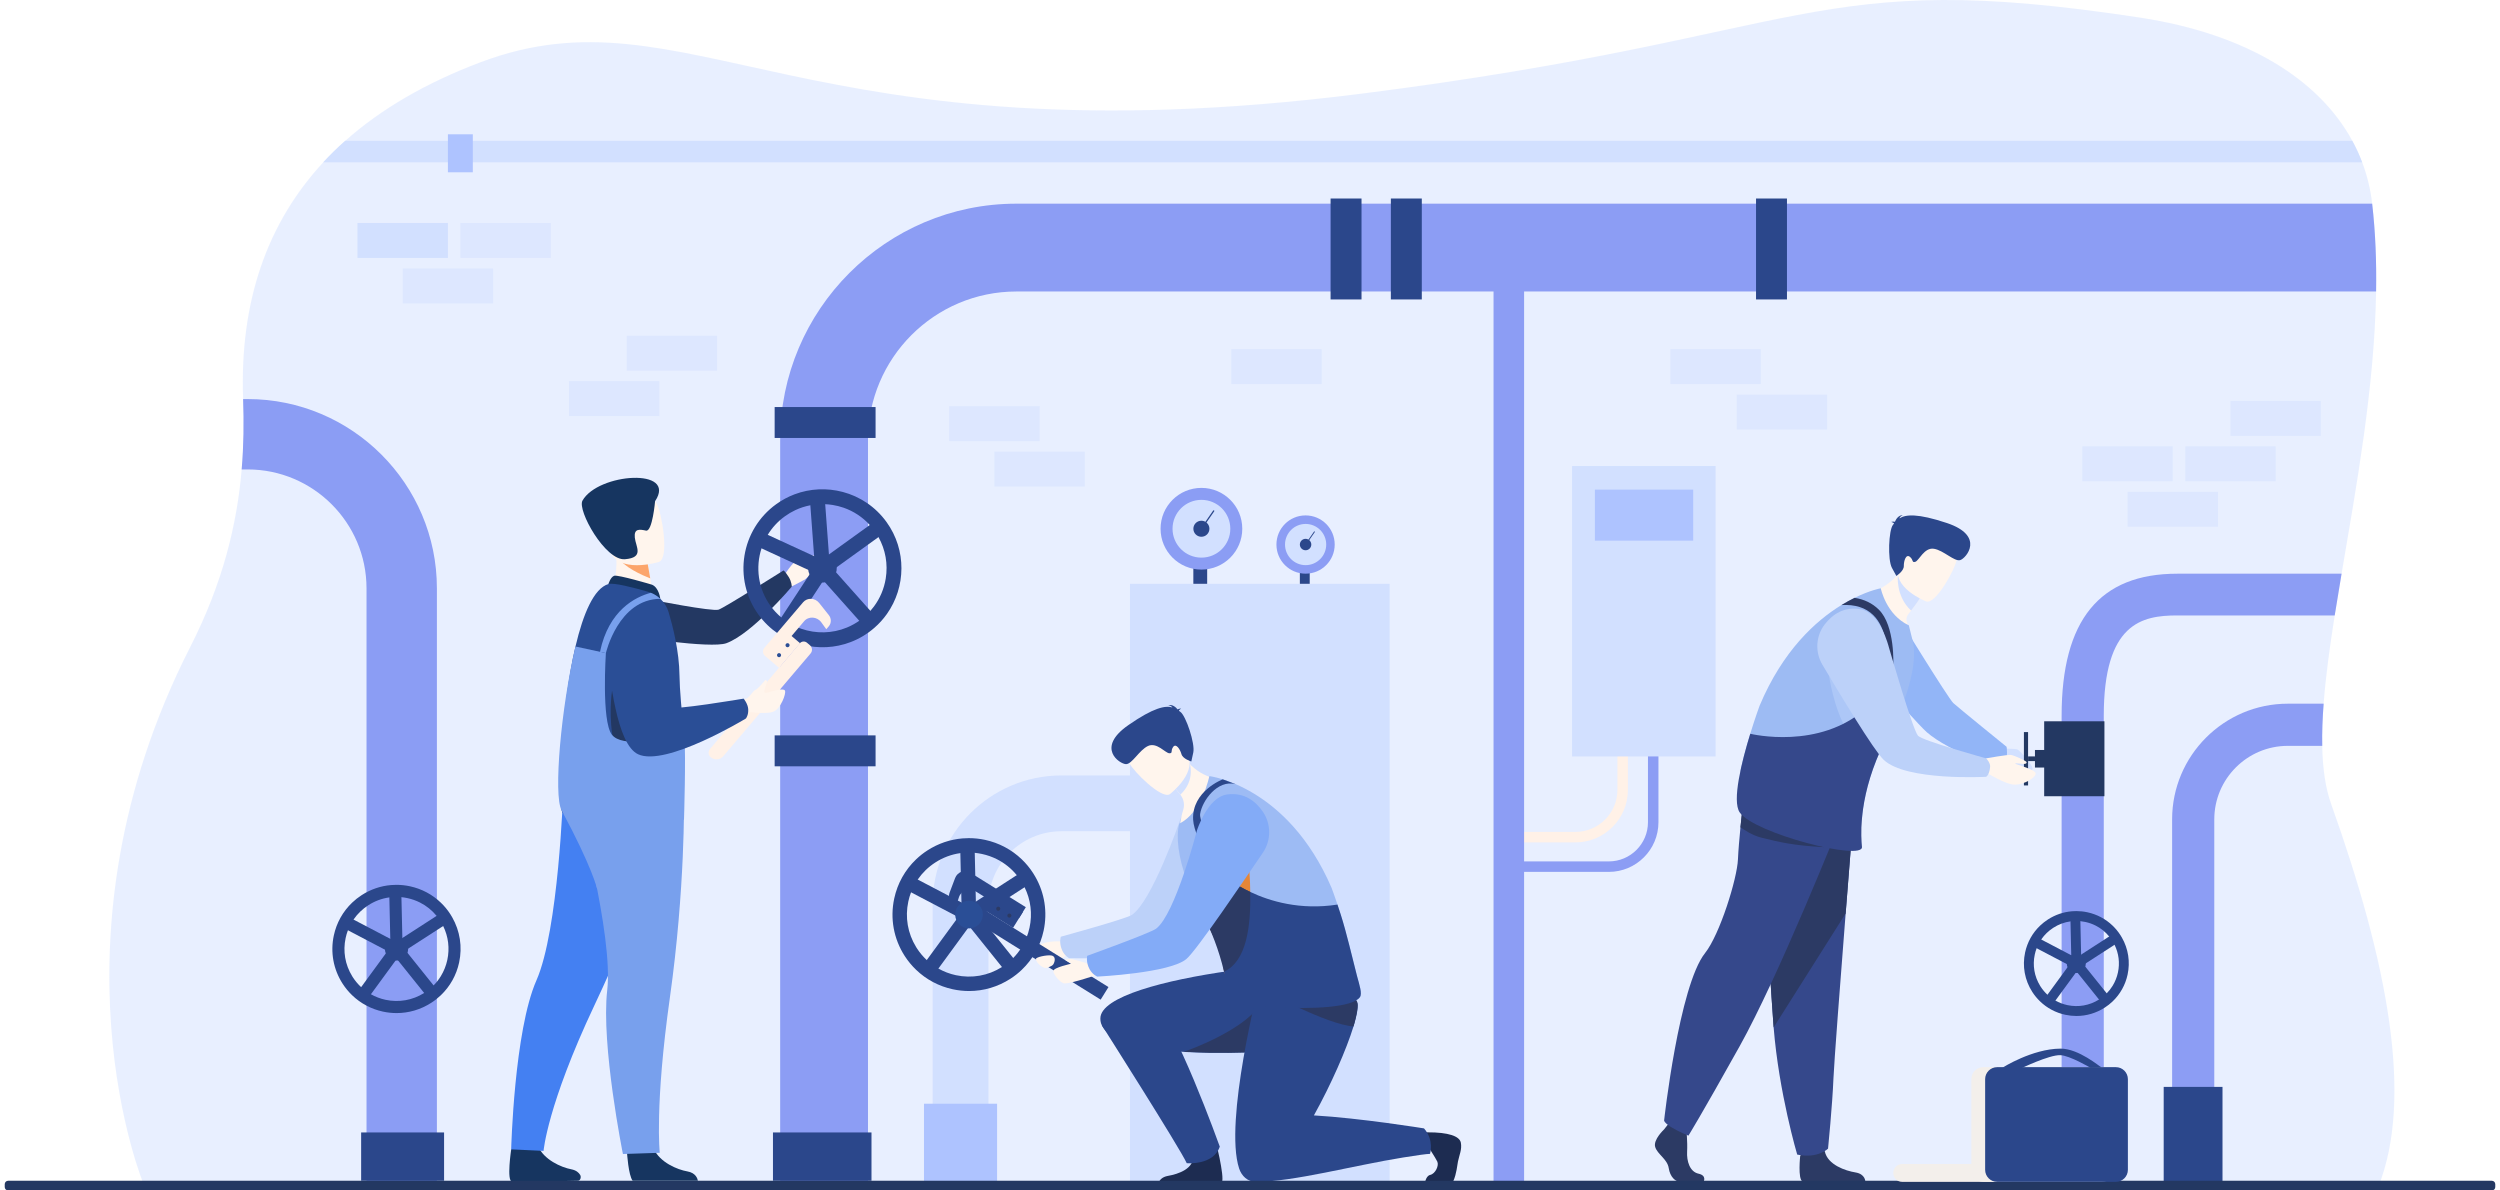 <svg width="504" height="240" viewBox="0 0 504 240" fill="none" xmlns="http://www.w3.org/2000/svg">
<g opacity="0.5">
<path d="M479.451 239.295L446.4 239.274L437.899 239.269L424.126 239.261L415.627 239.256L174.993 239.111L157.288 239.1L88.079 239.058L73.891 239.047L29.062 239.021C29.062 239.021 8.212 189.589 38.367 130.395C44.92 117.531 47.777 105.727 48.72 94.639C49.135 89.782 49.183 85.062 49.011 80.451C48.289 60.808 53.855 44.937 65.165 32.729C66.555 31.228 68.032 29.782 69.597 28.392C76.874 21.918 86.01 16.64 96.905 12.537C138.686 -3.2 161.965 33.149 274.485 18.879C366.317 7.233 364.7 -6.659 431.454 3.552C453.149 6.869 467.583 16.144 474.234 28.392C475.003 29.801 475.664 31.246 476.224 32.729C477.231 35.4 477.902 38.188 478.232 41.061C478.901 46.848 479.125 52.781 479.025 58.766C478.713 78.081 475.056 97.985 472.067 115.658C471.581 118.525 471.113 121.334 470.682 124.072C469.676 130.435 468.859 136.418 468.444 141.864C468.214 144.869 468.108 147.71 468.164 150.366C468.251 154.858 468.793 158.814 469.969 162.107C481.277 193.817 486.649 221.342 479.451 239.295Z" fill="#D2E0FF"/>
</g>
<path d="M317.595 169.828H305.173V167.714H317.595C322.269 167.714 326.072 163.912 326.072 159.238V140.178H328.186V159.238C328.186 165.078 323.435 169.828 317.595 169.828Z" fill="#FFF1E7"/>
<path d="M324.342 175.773H303.337V173.659H324.342C328.691 173.659 332.229 170.121 332.229 165.773V137.94H334.343V165.773C334.343 171.287 329.856 175.773 324.342 175.773Z" fill="#8C9DF4"/>
<path d="M307.259 49.914H301.099V239.294H307.259V49.914Z" fill="#8C9DF4"/>
<path d="M479.02 58.766H204.901C188.406 58.766 174.987 72.188 174.987 88.68V239.296H157.282V88.68C157.282 62.423 178.645 41.061 204.901 41.061H478.227C478.896 46.848 479.12 52.781 479.02 58.766Z" fill="#8C9DF4"/>
<path d="M468.165 150.365H461.223C453.049 150.365 446.401 157.014 446.401 165.19V239.295H437.899V165.19C437.899 152.328 448.364 141.864 461.223 141.864H468.445C468.215 144.868 468.109 147.709 468.165 150.365Z" fill="#8C9DF4"/>
<path d="M472.062 115.658C471.576 118.525 471.108 121.334 470.677 124.072H438.945C431.773 124.072 424.121 125.636 424.121 144.311V239.295H415.622V144.311C415.622 125.031 423.251 115.658 438.945 115.658H472.062Z" fill="#8C9DF4"/>
<path d="M88.078 118.607V239.295H73.89V118.607C73.89 105.391 63.137 94.638 49.919 94.638H48.72C49.135 89.782 49.182 85.062 49.01 80.451H49.92C70.959 80.451 88.078 97.567 88.078 118.607Z" fill="#8B9DF4"/>
<path d="M280.146 117.694H227.806V238.493H280.146V117.694Z" fill="#D2E0FF"/>
<path d="M199.272 238.358H188.024V182.297C188.024 167.978 199.674 156.328 213.993 156.328H245.525V167.576H213.993C205.876 167.576 199.272 174.18 199.272 182.297V238.358Z" fill="#D2E0FF"/>
<path d="M91.154 184.908C91.037 184.701 90.913 184.5 90.785 184.299C90.231 183.438 89.585 182.658 88.867 181.972C87.16 180.327 85.025 179.189 82.651 178.675C81.739 178.478 80.82 178.383 79.908 178.383C79.554 178.383 79.201 178.397 78.85 178.427C76.76 178.598 74.732 179.284 72.919 180.455C72.222 180.903 71.58 181.411 70.993 181.972C69.137 183.741 67.849 186.025 67.298 188.589C66.573 191.963 67.204 195.417 69.075 198.317C69.629 199.174 70.275 199.955 70.993 200.644C72.7 202.289 74.834 203.431 77.209 203.942C78.124 204.139 79.044 204.237 79.956 204.237C82.414 204.237 84.825 203.53 86.941 202.165C87.637 201.717 88.279 201.21 88.867 200.648C90.723 198.879 92.011 196.592 92.562 194.028C93.236 190.887 92.737 187.677 91.154 184.908ZM90.18 193.517C89.928 194.695 89.479 195.804 88.867 196.803C88.451 197.478 87.962 198.105 87.4 198.67C86.868 199.21 86.27 199.696 85.616 200.119C85.577 200.144 85.536 200.17 85.496 200.192C83.169 201.654 80.415 202.14 77.723 201.559C76.673 201.333 75.677 200.954 74.765 200.436C74.054 200.039 73.393 199.557 72.795 198.999C72.164 198.411 71.602 197.74 71.121 196.996C71.077 196.927 71.033 196.858 70.993 196.788C69.574 194.479 69.108 191.759 69.68 189.103C69.793 188.571 69.946 188.049 70.14 187.549C70.37 186.94 70.658 186.36 70.993 185.813C71.081 185.671 71.172 185.532 71.267 185.393C71.278 185.375 71.289 185.361 71.3 185.342C72.073 184.226 73.065 183.259 74.243 182.501C75.546 181.658 76.983 181.126 78.475 180.918C78.668 180.892 78.865 180.87 79.062 180.852C79.343 180.83 79.624 180.819 79.908 180.819C80.24 180.819 80.576 180.834 80.911 180.867C81.32 180.907 81.728 180.972 82.137 181.06C83.023 181.25 83.87 181.549 84.661 181.946C84.665 181.95 84.672 181.95 84.675 181.954C85.96 182.603 87.098 183.511 88.017 184.638C88.214 184.872 88.392 185.112 88.56 185.361C88.626 185.444 88.681 185.532 88.739 185.619C88.783 185.689 88.827 185.758 88.867 185.827C89.042 186.108 89.199 186.393 89.341 186.684C90.384 188.797 90.683 191.179 90.18 193.517Z" fill="#2B478B"/>
<path d="M80.004 192.718L69.009 186.951L70.141 184.794L79.877 189.9L89.112 183.937L90.434 185.984L80.004 192.718Z" fill="#2B478B"/>
<path d="M74.253 201.157L72.286 199.719L78.72 190.923L78.463 179.635L80.899 179.58L81.175 191.695L74.253 201.157Z" fill="#2B478B"/>
<path d="M80.894 190.538L78.993 192.063L86.319 201.192L88.219 199.667L80.894 190.538Z" fill="#2B478B"/>
<path d="M77.599 191.31C77.599 190.017 78.647 188.969 79.939 188.969C81.231 188.969 82.279 190.017 82.279 191.31C82.279 192.602 81.231 193.65 79.939 193.65C78.647 193.65 77.599 192.602 77.599 191.31Z" fill="#2B478B"/>
<path d="M427.772 189.013C427.677 188.843 427.575 188.678 427.471 188.514C427.017 187.81 426.489 187.172 425.902 186.611C424.505 185.265 422.76 184.335 420.818 183.914C420.072 183.753 419.32 183.675 418.574 183.675C418.285 183.675 417.995 183.687 417.709 183.711C416 183.851 414.341 184.412 412.858 185.37C412.288 185.737 411.763 186.152 411.283 186.611C409.764 188.058 408.711 189.926 408.26 192.023C407.667 194.782 408.183 197.608 409.714 199.98C410.167 200.681 410.695 201.319 411.283 201.883C412.679 203.228 414.424 204.162 416.367 204.58C417.116 204.741 417.868 204.822 418.613 204.822C420.624 204.822 422.596 204.243 424.326 203.127C424.896 202.76 425.421 202.345 425.902 201.886C427.42 200.439 428.474 198.568 428.924 196.471C429.476 193.903 429.067 191.277 427.772 189.013ZM426.976 196.053C426.769 197.017 426.403 197.924 425.902 198.741C425.561 199.293 425.161 199.807 424.702 200.269C424.267 200.71 423.777 201.107 423.243 201.453C423.211 201.474 423.178 201.495 423.145 201.513C421.241 202.709 418.989 203.106 416.787 202.632C415.928 202.447 415.114 202.137 414.368 201.713C413.786 201.388 413.246 200.994 412.757 200.537C412.241 200.057 411.781 199.508 411.388 198.9C411.352 198.843 411.316 198.786 411.283 198.73C410.122 196.841 409.741 194.616 410.209 192.443C410.302 192.008 410.427 191.581 410.585 191.172C410.773 190.674 411.009 190.2 411.283 189.753C411.355 189.636 411.43 189.523 411.507 189.409C411.516 189.394 411.525 189.382 411.534 189.367C412.166 188.454 412.978 187.664 413.941 187.043C415.007 186.354 416.182 185.919 417.402 185.749C417.56 185.728 417.721 185.71 417.883 185.695C418.112 185.677 418.342 185.668 418.575 185.668C418.846 185.668 419.121 185.68 419.395 185.707C419.729 185.74 420.064 185.793 420.398 185.865C421.123 186.02 421.815 186.265 422.462 186.59C422.465 186.593 422.471 186.593 422.474 186.596C423.524 187.127 424.455 187.87 425.207 188.792C425.368 188.982 425.514 189.18 425.652 189.382C425.705 189.451 425.75 189.523 425.798 189.594C425.834 189.651 425.869 189.707 425.902 189.764C426.045 189.994 426.174 190.227 426.29 190.465C427.143 192.193 427.387 194.141 426.976 196.053Z" fill="#2B478B"/>
<path d="M418.654 195.4L409.661 190.683L410.587 188.919L418.55 193.095L426.104 188.218L427.185 189.892L418.654 195.4Z" fill="#2B478B"/>
<path d="M413.941 202.302L412.333 201.126L417.595 193.932L417.385 184.699L419.377 184.654L419.603 194.563L413.941 202.302Z" fill="#2B478B"/>
<path d="M419.372 193.601L417.818 194.848L423.81 202.315L425.364 201.068L419.372 193.601Z" fill="#2B478B"/>
<path d="M416.665 194.248C416.665 193.19 417.522 192.334 418.579 192.334C419.636 192.334 420.493 193.19 420.493 194.248C420.493 195.305 419.636 196.162 418.579 196.162C417.522 196.162 416.665 195.305 416.665 194.248Z" fill="#2B478B"/>
<path d="M201.012 222.51H186.274V239.294H201.012V222.51Z" fill="#AEC3FF"/>
<path d="M286.634 40.02H280.399V60.367H286.634V40.02Z" fill="#2B478B"/>
<path d="M360.251 40.02H354.017V60.367H360.251V40.02Z" fill="#2B478B"/>
<path d="M274.482 40.02H268.247V60.367H274.482V40.02Z" fill="#2B478B"/>
<path d="M176.516 154.488V148.253H156.169V154.488H176.516Z" fill="#2B478B"/>
<path d="M176.516 88.294V82.06H156.169V88.294H176.516Z" fill="#2B478B"/>
<path d="M425.71 219.117H413.853V238.53H425.71V219.117Z" fill="#2B478B"/>
<path d="M448.057 219.117H436.2V238.53H448.057V219.117Z" fill="#2B478B"/>
<path d="M157.681 116.66C157.681 116.66 159.223 114.036 160.447 113.063C161.671 112.091 164.903 111.82 165.029 112.069C165.417 112.839 163.747 113.949 163.4 114.657C163.053 115.363 163.202 116.381 161.557 117.213C159.859 118.073 158.873 118.637 158.873 118.637L157.681 116.66Z" fill="#FFF5ED"/>
<path d="M158.99 116.302C158.197 115.068 157.96 115.004 157.96 115.004C157.96 115.004 146.123 122.468 144.872 122.905C143.62 123.341 131.32 120.908 131.32 120.908L127.048 128.237C127.048 128.237 143.308 130.832 146.457 129.663C151.662 127.732 159.622 118.268 159.622 118.268C159.622 118.268 159.613 117.272 158.99 116.302Z" fill="#233862"/>
<path d="M162.399 115.243C162.399 115.243 164.728 113.815 164.837 114.428C164.891 114.732 163.856 115.568 163.44 115.925C163.024 116.282 161.962 116.983 161.962 116.983L162.399 115.243Z" fill="#FFF5ED"/>
<path d="M178.728 105.247C176.49 102.141 173.33 100.082 169.888 99.174C166.72 98.334 163.315 98.471 160.166 99.661C158.887 100.144 157.65 100.803 156.489 101.64C149.363 106.776 147.746 116.752 152.882 123.878C155.12 126.982 158.279 129.042 161.719 129.95C163.323 130.375 164.985 130.55 166.645 130.465C168.266 130.382 169.885 130.05 171.442 129.461C172.312 129.134 173.163 128.724 173.983 128.233C174.163 128.126 174.34 128.015 174.515 127.899C174.719 127.767 174.92 127.627 175.12 127.484C175.523 127.193 175.909 126.886 176.276 126.565C177.244 125.726 178.085 124.787 178.799 123.776C182.626 118.374 182.81 110.91 178.728 105.247ZM178.564 116.631C178.227 118.707 177.41 120.628 176.187 122.269C175.962 122.575 175.721 122.87 175.467 123.155C175.166 123.491 174.848 123.811 174.51 124.117C174.476 124.151 174.441 124.181 174.405 124.212C174.074 124.506 173.726 124.784 173.364 125.047C173.316 125.082 173.268 125.116 173.22 125.15C173.17 125.185 173.12 125.219 173.07 125.253C172.966 125.324 172.86 125.394 172.754 125.46C172.752 125.463 172.751 125.465 172.747 125.465C172.335 125.728 171.911 125.965 171.48 126.176C171.412 126.21 171.346 126.241 171.278 126.272C171.099 126.357 170.919 126.436 170.738 126.511C167.775 127.735 164.499 127.784 161.556 126.763C161.033 126.583 160.521 126.369 160.023 126.119C159.133 125.676 158.289 125.128 157.51 124.474C156.701 123.801 155.963 123.014 155.318 122.12C152.816 118.647 152.289 114.344 153.521 110.555C153.829 109.606 154.247 108.689 154.774 107.827C155.641 106.396 156.805 105.115 158.246 104.076C158.907 103.598 159.604 103.189 160.329 102.847C161.298 102.392 162.314 102.063 163.356 101.862C163.935 101.751 164.522 101.679 165.115 101.649C165.526 101.628 165.938 101.626 166.351 101.645C166.857 101.667 167.367 101.718 167.875 101.802C168.623 101.922 169.348 102.106 170.051 102.348C172.078 103.05 173.89 104.24 175.34 105.835C175.677 106.204 175.994 106.593 176.29 107.004C176.585 107.414 176.855 107.838 177.099 108.273C178.516 110.806 179.035 113.722 178.564 116.631Z" fill="#2B478B"/>
<path d="M165.985 116.293L152.083 109.888L153.34 107.16L165.65 112.831L176.643 104.906L178.399 107.343L165.985 116.293Z" fill="#2B478B"/>
<path d="M159.423 127.046L156.911 125.399L164.277 114.165L163.247 100.283L166.242 100.061L167.348 114.959L159.423 127.046Z" fill="#2B478B"/>
<path d="M166.924 113.556L164.681 115.554L174.276 126.33L176.519 124.332L166.924 113.556Z" fill="#2B478B"/>
<path d="M162.923 114.71C162.841 113.119 164.065 111.762 165.656 111.681C167.247 111.599 168.604 112.823 168.685 114.414C168.767 116.005 167.543 117.361 165.952 117.443C164.361 117.525 163.005 116.301 162.923 114.71Z" fill="#2B478B"/>
<path d="M163.414 131.74L145.808 152.458C145.167 153.212 144.035 153.304 143.281 152.663C142.779 152.237 142.718 151.484 143.144 150.982L161.237 129.691C161.605 129.259 162.254 129.206 162.686 129.573L163.279 130.078C163.775 130.499 163.836 131.244 163.414 131.74Z" fill="#FFF1E7"/>
<path d="M167.09 124.005L165.144 121.556C164.308 120.503 162.741 120.435 161.908 121.415L154.095 130.608C153.684 131.093 153.743 131.819 154.227 132.231L157.069 134.647L161.294 129.675L159.58 128.219L162.113 125.238C163.018 124.173 164.733 124.29 165.585 125.475L166.578 126.853L167.093 126.248C167.628 125.618 167.627 124.681 167.09 124.005Z" fill="#FFF1E7"/>
<path d="M156.79 132.394C156.617 132.247 156.596 131.987 156.744 131.814C156.891 131.641 157.15 131.62 157.323 131.767C157.496 131.914 157.517 132.174 157.37 132.347C157.223 132.52 156.964 132.541 156.79 132.394Z" fill="#2A4E96"/>
<path d="M158.502 130.388C158.328 130.241 158.307 129.982 158.454 129.809C158.602 129.635 158.861 129.614 159.034 129.762C159.207 129.909 159.228 130.168 159.081 130.341C158.934 130.514 158.674 130.535 158.502 130.388Z" fill="#2A4E96"/>
<path d="M126.403 232.354C126.403 232.354 126.689 236.958 127.544 238.04H140.699C140.616 237.581 140.243 236.448 138.598 236.161C136.52 235.799 133.04 234.339 131.782 231.591C130.457 228.701 126.403 232.354 126.403 232.354Z" fill="#163560"/>
<path d="M103.059 231.712C103.059 231.712 102.092 238.1 103.218 238.204C103.368 238.218 108.27 238.153 110.169 238.142C112.535 238.129 116.502 238.04 116.502 238.04C116.991 238.061 117.22 237.301 116.971 236.88C116.698 236.418 116.177 235.925 115.184 235.733C113.113 235.335 109.66 233.813 108.45 231.044C107.176 228.132 103.059 231.712 103.059 231.712Z" fill="#163560"/>
<path d="M132.582 171.086C132.582 171.086 129.274 182.66 119.794 202.76C110.314 222.86 109.582 232.019 109.582 232.019L103.052 231.712C103.052 231.712 103.666 207.788 108.144 197.645C112.622 187.502 113.534 159.746 113.534 159.746L132.582 171.086Z" fill="#4480F2"/>
<path d="M137.895 161.127C137.895 161.127 138.158 179.049 135.057 201.055C131.956 223.061 133.008 232.402 133.008 232.402L125.581 232.649C125.581 232.649 121.142 210.635 122.415 199.621C123.688 188.606 116.337 161.825 116.337 161.825L137.895 161.127Z" fill="#78A0ED"/>
<path d="M123.243 119.186L126.746 121.78L131.809 120.715C131.739 120.253 131.405 118.339 131.1 116.606C131.082 116.504 131.063 116.402 131.046 116.302C130.785 114.827 130.56 113.56 130.56 113.56L125.832 111.204L124.069 110.325C124.074 110.356 124.206 111.962 124.224 112.196C124.555 116.358 123.243 119.186 123.243 119.186Z" fill="#FFF5ED"/>
<path d="M131.448 117.877C131.337 117.83 124.561 115.831 123.825 116.074C123.089 116.317 122.653 117.741 122.653 117.741L133.114 120.721C133.114 120.721 132.864 118.473 131.448 117.877Z" fill="#163560"/>
<path d="M113.214 163.339C114.361 168.578 138.306 152.139 137.987 148.942C137.952 148.591 137.917 148.237 137.882 147.886C137.44 143.434 137.016 139.078 136.987 136.235C136.963 133.769 136.624 131.248 136.17 128.957C135.755 126.843 135.243 124.924 134.799 123.429C134.486 122.376 133.901 121.449 133.125 120.72C132.576 120.203 131.929 119.787 131.216 119.503C131.022 119.421 130.823 119.354 130.622 119.296C127.737 118.459 123.747 117.423 122.665 117.74C119.734 118.603 117.558 123.76 116.017 130.335C113.133 142.644 112.465 159.926 113.214 163.339Z" fill="#2A4E96"/>
<path d="M124.57 112.27C125.608 114.257 129.477 115.975 131.091 116.607C131.073 116.505 131.054 116.402 131.037 116.302C130.776 114.828 130.551 113.561 130.551 113.561L125.823 111.204C124.777 111.188 124.141 111.452 124.57 112.27Z" fill="#FCA56B"/>
<path d="M132.854 113.284C132.854 113.284 124.324 115.945 122.749 110.607C121.173 105.269 119.011 102.018 124.391 100.093C129.771 98.168 131.435 99.891 132.394 101.545C133.354 103.199 135.033 112.454 132.854 113.284Z" fill="#FFF5ED"/>
<path d="M132.068 101.031C132.068 101.031 131.524 107.243 130.239 106.973C128.955 106.703 127.79 106.503 127.977 108.376C128.166 110.248 129.947 112.41 125.988 112.742C122.029 113.073 116.338 102.863 117.426 100.93C120.564 95.353 136.603 94.227 132.068 101.031Z" fill="#163560"/>
<path d="M137.254 161.127C134.882 161.984 137.295 158.77 137.254 158.101C137.07 155.155 138.225 151.431 137.871 147.886L123.388 139.229C123.388 139.229 119.952 160.989 137.254 161.127Z" fill="#233862"/>
<path d="M113.203 163.339C119.386 174.798 120.371 179.174 120.371 179.174C125.752 178.56 134.973 167.981 137.898 165.157C137.898 165.157 138.295 152.139 137.976 148.942L133.507 148.813C133.507 148.813 125.427 150.861 123.333 148.082C121.239 145.303 122.145 131.663 122.145 131.663L116.006 130.335C113.122 142.644 111.544 160.264 113.203 163.339Z" fill="#78A0ED"/>
<path d="M148.481 141.419C148.481 141.419 150.247 141.074 150.707 140.697C151.386 140.139 151.92 139.203 152.253 139.1C152.811 138.926 154.182 137.204 154.297 137.082C154.342 137.034 154.712 137.214 154.622 137.497C154.531 137.783 154.326 138.399 154.252 138.622C153.928 139.6 153.944 139.903 155.115 139.523C155.266 139.474 157.972 138.615 158.249 139.229C158.527 139.842 157.406 142.797 155.995 143.434C154.583 144.071 151.098 143.496 150.847 143.568C148.716 144.188 148.481 141.419 148.481 141.419Z" fill="#FFF5ED"/>
<path d="M149.921 140.843C149.921 140.843 135.557 143.285 134.284 142.666C132.253 141.676 135.073 127.102 135.073 127.102C135.073 127.102 135.194 123.8 131.336 123.021C127.983 122.344 124.749 124.855 124.749 124.855C124.749 124.855 121.807 127.487 122.183 130.407C123.016 136.879 124.312 150.042 128.64 152.06C134.224 154.662 150.379 144.843 150.379 144.843C150.379 144.843 150.917 144.184 150.841 142.961C150.773 141.882 149.921 140.843 149.921 140.843Z" fill="#2A4E96"/>
<path d="M120.958 131.406L122.148 131.663C122.148 131.663 124.664 120.774 133.118 120.721C132.568 120.203 131.921 119.788 131.208 119.504C128.11 120.335 122.731 122.982 120.958 131.406Z" fill="#78A0ED"/>
<path d="M89.525 228.302H72.806V238.039H89.525V228.302Z" fill="#2B478B"/>
<path d="M175.693 228.302H155.829V238.039H175.693V228.302Z" fill="#2B478B"/>
<path d="M345.865 93.951H316.931V152.498H345.865V93.951Z" fill="#D2E0FF"/>
<path d="M341.351 98.706H321.532V108.99H341.351V98.706Z" fill="#AEC3FF"/>
<path d="M335.486 227.68C335.486 227.68 333.25 229.753 333.686 231.225C334.123 232.698 336.141 233.68 336.413 235.48C336.686 237.279 337.777 238.261 338.759 238.261C339.741 238.261 343.439 238.261 343.439 238.261C343.439 238.261 344.162 236.995 342.416 236.613C340.671 236.231 340.013 234.116 340.122 232.153C340.231 230.189 339.959 227.571 339.959 227.571L336.25 226.698L335.486 227.68Z" fill="#2C3A64"/>
<path d="M362.924 232.978C362.924 232.978 362.403 237.695 363.385 238.185H376.046C376.046 238.185 376.069 236.687 374.051 236.36C372.033 236.032 368.488 234.832 367.888 232.16C367.288 229.487 362.924 232.978 362.924 232.978Z" fill="#2C3A64"/>
<path d="M373.524 165.951C373.524 165.951 372.862 174.218 372.083 184.157C371.024 197.658 369.751 214.241 369.625 217.383C369.407 222.838 368.534 231.564 368.534 231.564C368.534 231.564 366.462 233.637 362.316 232.764C362.316 232.764 358.621 220.307 357.566 207.127C357.55 206.911 357.533 206.693 357.517 206.475C356.535 193.058 355.009 164.805 355.009 164.805L373.524 165.951Z" fill="#35488B"/>
<path d="M373.524 165.951C373.524 165.951 372.862 174.218 372.083 184.157L357.566 207.127C357.55 206.911 357.533 206.693 357.517 206.475C356.535 193.058 355.009 164.805 355.009 164.805L373.524 165.951Z" fill="#2C3A64"/>
<path d="M370.496 166.931C370.496 166.931 369.882 168.47 368.843 171.014C366.416 176.941 361.669 188.331 356.969 198.423C354.791 203.101 352.622 207.499 350.698 210.946C342.844 225.02 340.389 228.946 340.389 228.946C340.389 228.946 340.276 228.901 340.087 228.82C339.272 228.477 337.014 227.479 335.982 226.563C335.73 226.34 335.551 226.122 335.481 225.918C335.481 225.918 338.484 198.754 343.745 192.131C346.717 188.388 350.208 177.159 350.371 173.234C350.444 171.502 350.661 169.025 350.878 166.793C351.073 164.778 351.275 162.965 351.372 162.09C351.413 161.734 351.435 161.533 351.435 161.533L365.227 165.439L370.496 166.931Z" fill="#35488B"/>
<path d="M367.684 170.782C361.507 170.46 358.762 169.773 355.226 168.907C353.098 168.387 351.694 167.293 350.872 166.792C351.067 164.777 351.269 162.964 351.366 162.089L356.913 164.925L367.684 170.782Z" fill="#2C3A64"/>
<path d="M403.011 150.9C403.011 150.9 406.204 150.905 406.703 151.083C407.202 151.261 409.878 154.311 409.762 155.006C409.645 155.701 407.773 156.547 406.407 156.269C405.041 155.991 402.791 153.442 402.569 153.358C400.686 152.641 403.011 150.9 403.011 150.9Z" fill="#D2E0FF"/>
<path d="M404.135 153.895C404.889 152.54 404.528 150.551 404.528 150.551C404.528 150.551 394.83 142.696 393.798 141.748C392.765 140.8 382.393 123.911 382.393 123.911L368.005 124.849C368.005 124.849 385.761 145.246 388.424 147.598C392.824 151.483 404.046 155.485 404.046 155.485C404.046 155.485 403.543 154.96 404.135 153.895Z" fill="#92B5F7"/>
<path d="M375.747 119.792C375.747 119.792 380.621 128.367 385.384 129.486C385.384 129.486 385.239 127.38 384.472 125.537C384.227 124.949 384.337 124.271 384.739 123.776C384.932 123.54 385.112 123.314 385.279 123.1C386.478 121.564 387.049 120.623 387.049 120.623L385.432 116.277L384.335 113.328C383.808 114.285 383.227 115.1 382.621 115.798C379.498 119.387 375.747 119.792 375.747 119.792Z" fill="#FFF5ED"/>
<path d="M382.624 115.798C382.624 115.798 382.042 120.095 385.282 123.1C386.481 121.564 387.051 120.623 387.051 120.623L385.435 116.277C383.701 115.749 382.624 115.798 382.624 115.798Z" fill="#D2E0FF"/>
<path d="M388.332 121.257C388.332 121.257 381.05 118.418 382.888 113.911C384.726 109.403 385.023 106.001 389.75 107.623C394.477 109.245 394.674 111.331 394.426 112.984C394.179 114.638 390.274 121.879 388.332 121.257Z" fill="#FFF5ED"/>
<path d="M384.178 140.345C383.388 142.631 382.349 144.973 381.134 147.186C380.895 147.624 380.662 148.055 380.442 148.483C380.294 148.766 380.152 149.05 380.014 149.33C377.357 154.688 376.132 159.331 375.603 162.979C375.502 163.681 375.424 164.345 375.37 164.972C375.131 167.648 350.105 158.934 350.911 155.191C351.442 152.726 352.17 150.135 352.85 147.929C353.842 144.696 354.729 142.284 354.729 142.284C359.41 131.144 366.056 125.147 371.231 121.98C372.169 121.404 373.057 120.922 373.878 120.523C377.023 118.98 379.163 118.596 379.163 118.596C379.163 118.596 380.234 123.947 384.824 126.069C384.83 126.085 385.541 128.975 385.544 128.987C386.313 131.739 385.702 135.948 384.178 140.345Z" fill="#9DBBF3"/>
<path d="M381.842 105.537C381.791 105.437 381.643 105.329 381.281 105.218C381.281 105.218 381.62 105.104 382.015 105.191C382.219 104.692 382.716 103.843 383.648 103.836C383.648 103.836 383.113 103.975 382.916 104.51C384.193 103.701 386.561 103.466 392.471 105.434C400.261 108.029 396.369 112.551 395.189 112.913C394.008 113.276 391.835 110.949 389.88 110.632C387.925 110.314 386.868 113.037 386.122 113.263C385.377 113.489 385.801 112.869 385.021 112.249C384.24 111.628 383.792 113.088 383.809 114.113C383.826 115.138 382.305 116.11 382.305 116.11C382.305 116.11 382.305 116.11 381.412 114.473C380.52 112.836 380.762 106.894 381.615 105.824C381.69 105.73 381.765 105.634 381.842 105.537Z" fill="#2B478B"/>
<path d="M368.751 136.278C368.751 136.278 369.59 142.622 372.423 147.422C375.256 152.223 376.511 144.751 376.511 144.751L368.751 136.278Z" fill="#ADC7F7"/>
<path d="M380.018 149.33C377.361 154.688 376.136 159.331 375.608 162.98C375.507 163.681 375.428 164.346 375.375 164.972C375.135 167.648 375.271 169.618 375.372 170.739C375.63 173.66 353.669 168.019 350.732 163.795C349.117 161.469 351.145 153.486 352.854 147.929C353.14 147.998 366.756 151.238 376.174 142.814L380.018 149.33Z" fill="#35488B"/>
<path d="M381.685 134.253L380.33 131.547C380.333 131.5 380.478 126.772 377.642 123.998C376.111 122.5 373.958 121.823 371.235 121.981C372.173 121.404 373.061 120.923 373.883 120.523C375.828 120.822 377.455 121.612 378.749 122.881C382.083 126.149 381.695 134.033 381.685 134.253Z" fill="#2C3A64"/>
<path d="M412.106 145.411V160.521H424.253V145.411H412.106Z" fill="#233862"/>
<path d="M410.247 151.196V154.737H412.529V151.196H410.247Z" fill="#233862"/>
<path d="M408.864 152.494V153.438H410.254V152.494H408.864Z" fill="#233862"/>
<path d="M408.021 147.588V158.344H408.86V147.588H408.021Z" fill="#233862"/>
<path d="M400.414 152.881C400.414 152.881 404.685 152.115 405.394 152.197C406.103 152.28 408.541 153.438 408.564 153.641C408.587 153.844 408.462 154.003 408.031 154.012C407.6 154.02 406.193 153.771 406.275 153.947C406.357 154.123 410.393 155.117 410.4 155.939C410.406 156.761 408.101 158.179 406.21 158.192C404.319 158.205 400.714 155.838 400.397 155.795C397.712 155.432 400.414 152.881 400.414 152.881Z" fill="#FFF5ED"/>
<path d="M401.209 154.621C401.293 153.778 400.409 152.881 400.409 152.881C400.409 152.881 387.733 149.393 386.684 148.335C385.634 147.276 380.775 130.418 380.775 130.418C380.775 130.418 379.102 123.596 375.185 122.843C371.781 122.19 369.429 123.874 367.889 125.848C366.055 128.2 365.875 131.445 367.397 134.011C370.815 139.769 377.709 151.2 379.722 153.153C384.202 157.499 400.391 156.603 400.391 156.603C400.391 156.603 401.041 156.314 401.209 154.621Z" fill="#BCD1F9"/>
<path d="M243.366 113.908H240.579V117.695H243.366V113.908Z" fill="#2B478B"/>
<path d="M210.981 195.098C212.487 194.591 216.656 191.305 216.901 191.196C218.978 190.267 214.371 189.82 214.371 189.82C214.371 189.82 211.026 189.493 209.544 190.562C209.544 190.562 208.634 192.706 208.824 193.369C209.014 194.035 210.241 195.347 210.981 195.098Z" fill="#FFF5ED"/>
<path d="M214.116 191.554C213.448 190.025 213.862 188.839 213.862 188.839C213.862 188.839 226.841 185.281 228.119 184.48C232.193 181.928 237.878 165.395 237.878 165.395C237.878 165.395 240.536 158.801 244.568 158.612C248.072 158.447 250.186 160.473 251.444 162.672C252.943 165.293 252.656 168.569 250.761 170.92C246.508 176.196 236.05 189.348 233.763 191.029C230.243 193.615 215.561 193.179 215.561 193.179C215.561 193.179 214.641 192.756 214.116 191.554Z" fill="#BCD1F9"/>
<path d="M222.499 207.315C224.579 210.228 229.636 211.648 239.181 212.09C239.948 212.127 240.719 212.156 241.493 212.18C242.291 212.204 243.09 212.221 243.888 212.232C246.483 212.268 249.064 212.238 251.524 212.155C253.909 212.073 256.18 211.943 258.238 211.772C262.264 211.437 265.477 210.95 267.137 210.392C267.634 210.225 267.992 210.052 268.191 209.873C268.361 209.722 268.499 209.543 268.603 209.34C269.206 208.223 268.891 206.394 268.164 204.377C267.103 201.441 265.157 198.112 263.847 196.029C263.584 195.613 263.35 195.249 263.151 194.945C262.752 194.333 262.503 193.976 262.503 193.976C262.503 193.976 258.045 194.39 251.94 195.181C250.695 195.341 249.38 195.52 248.022 195.712C234.897 197.567 221.82 200.904 221.833 205.33C221.834 206.004 221.955 206.553 222.499 207.315Z" fill="#2B478B"/>
<path d="M238.61 212.036C239.408 212.061 243.106 212.22 243.905 212.231C246.499 212.268 249.08 212.237 251.54 212.155L253.853 202.834C250.276 207.825 239.76 211.715 238.61 212.036Z" fill="#2C3A64"/>
<path d="M246.322 238.38H233.599C233.799 237.896 234.284 237.264 235.465 237.058C237.469 236.706 240.948 235.622 240.502 232.729C240.05 229.798 244.93 229.42 244.93 229.42C244.93 229.42 246.961 237.264 246.322 238.38Z" fill="#1D2C51"/>
<path d="M222.149 206.717C222.149 206.717 237.933 231.548 239.246 234.499C239.246 234.499 244.616 234.999 245.908 231.162C245.908 231.162 236.526 204.958 232.402 202.799C228.279 200.639 222.149 206.717 222.149 206.717Z" fill="#2B478B"/>
<path d="M246.826 157.216C246.826 157.216 242.621 165.413 237.898 166.563C237.898 166.563 237.996 164.953 238.524 163.318C238.863 162.27 238.674 161.124 237.986 160.263C237.974 160.248 237.962 160.233 237.951 160.219C236.747 158.702 236.173 157.772 236.173 157.772L237.744 153.442L237.859 151.229C238.391 152.176 238.973 153.034 239.58 153.722C242.711 157.262 246.826 157.216 246.826 157.216Z" fill="#FFF5ED"/>
<path d="M239.783 153.649C239.783 153.649 241.145 157.207 237.951 160.219C236.747 158.702 236.173 157.772 236.173 157.772L237.744 153.442C239.462 152.903 239.783 153.649 239.783 153.649Z" fill="#D2E0FF"/>
<path d="M235.846 160.098C235.846 160.098 242 155.364 238.993 151.577C235.986 147.791 234.754 144.63 230.699 147.492C226.643 150.355 227.036 152.398 227.732 153.906C228.429 155.414 234.169 161.232 235.846 160.098Z" fill="#FFF5ED"/>
<path d="M237.669 143.302C237.689 143.192 237.801 143.048 238.115 142.842C238.115 142.842 237.76 142.828 237.408 143.02C237.074 142.601 236.364 141.93 235.473 142.183C235.473 142.183 236.021 142.166 236.359 142.622C234.915 142.205 232.592 142.64 227.504 146.163C220.799 150.806 225.769 154.034 226.995 154.051C228.222 154.068 229.647 151.245 231.423 150.398C233.198 149.55 234.965 151.852 235.738 151.86C236.511 151.868 235.935 151.395 236.506 150.586C237.077 149.778 237.911 151.045 238.18 152.027C238.45 153.009 240.171 153.513 240.171 153.513C240.171 153.513 240.171 153.513 240.566 151.703C240.962 149.894 239.076 144.295 237.965 143.512C237.867 143.443 237.769 143.372 237.669 143.302Z" fill="#2B478B"/>
<path d="M287.805 230.99C287.805 230.99 289.391 233.397 289.76 234.177C290.128 234.956 289.405 236.616 288.317 236.866C287.358 237.086 287.215 238.787 287.215 238.787H291.864C292.356 238.787 292.8 238.516 292.989 238.098C293.645 236.655 293.795 234.779 293.927 234.151C294.204 232.832 294.754 231.724 294.511 230.38C294.269 229.04 291.979 228.265 287.805 228.278C283.219 228.292 287.805 230.99 287.805 230.99Z" fill="#1D2C51"/>
<path d="M274.169 201.009C271.287 205.227 244.657 201.659 246.482 199.388C246.947 198.811 246.668 198.25 246.763 197.423C247.224 193.503 244.108 187.412 242.813 185.065C242.511 184.521 242.309 184.179 242.27 184.109C241.042 181.921 239.994 179.607 239.19 177.338C237.641 172.984 236.997 168.809 237.738 166.071C237.744 166.056 237.744 166.044 237.75 166.033C242.293 163.887 243.807 156.464 243.807 156.464C243.807 156.464 259.575 158.362 268.46 179.028C268.46 179.028 268.96 180.356 269.635 182.361L269.637 182.361C269.842 182.976 270.065 183.656 270.296 184.381C271.488 188.12 272.604 192.98 273.531 196.583C273.564 196.708 273.596 196.835 273.631 196.965C274.054 198.515 274.647 200.308 274.169 201.009Z" fill="#9DBBF4"/>
<path d="M288.294 232.619C287.623 232.625 285.604 232.909 282.849 233.354C272.873 234.957 260.723 238.261 253.189 238.261C251.539 238.261 250.308 237.09 249.805 235.562V235.559C246.711 226.137 253.861 198.281 253.861 198.281C253.861 198.281 256.426 198.621 261.603 199.002C266.966 199.4 272.652 200.245 273.575 202.046C273.689 202.264 273.73 202.601 273.709 203.046C273.674 203.819 273.451 204.911 273.07 206.239C273.006 206.462 272.937 206.692 272.864 206.93C271.437 211.573 268.367 218.598 264.883 224.865C274.285 225.408 287.076 227.482 287.076 227.482C289.171 229.85 288.294 232.619 288.294 232.619Z" fill="#2B478B"/>
<path d="M273.709 202.647C273.674 203.499 273.451 204.704 273.07 206.168C273.006 206.414 272.937 206.667 272.864 206.93C267.547 206.578 254.866 199.712 255.078 199.658C257.501 198.998 259.668 198.543 261.603 198.258C266.966 198.735 272.652 199.748 273.576 201.91C273.654 202.087 273.698 202.336 273.709 202.647Z" fill="#2C3A64"/>
<path d="M251.354 170.35C251.354 170.35 254.746 193.719 246.748 197.423C247.209 193.503 244.093 187.412 242.798 185.065C244.007 178.726 247.023 172.046 251.354 170.35Z" fill="#E58638"/>
<path d="M246.506 157.114C246.506 157.114 240.268 159.476 240.533 165.229C240.725 169.418 246.702 178.027 246.702 178.027L247.423 177.034C247.423 177.034 241.651 166.15 241.949 164.096C242.331 161.462 245.445 157.119 249.093 158.08L246.506 157.114Z" fill="#2B478B"/>
<path d="M274.165 201.009C271.283 205.227 241.429 202.49 243.254 200.218C243.718 199.641 244.466 197.898 244.562 197.071C244.607 196.682 246.816 196.624 246.797 196.198C246.62 192.331 243.976 187.18 242.809 185.065C242.508 184.521 242.306 184.179 242.267 184.11L243.372 182.592L247.419 177.035C247.419 177.035 249.095 178.422 252.072 179.826C255.973 181.669 262.107 183.54 269.632 182.361L269.634 182.361C269.839 182.976 270.062 183.656 270.293 184.381C271.484 188.12 272.601 192.98 273.527 196.583C273.561 196.708 273.593 196.835 273.628 196.965C274.051 198.515 274.644 200.308 274.165 201.009Z" fill="#2B478B"/>
<path d="M252.06 179.826C252.172 186.758 251.34 193.774 246.766 195.893C245.727 191.458 244.093 187.413 242.798 185.065C242.956 184.243 243.142 183.414 243.36 182.592L247.407 177.035C247.407 177.035 249.084 178.422 252.06 179.826Z" fill="#2C3A64"/>
<path d="M196.285 185.594L221.892 201.528L223.469 198.993L197.863 183.06L196.285 185.594Z" fill="#2B478B"/>
<path d="M192.119 182.09L192.794 182.51L193.319 180.895C193.771 179.506 195.368 178.873 196.554 179.611L205.415 185.125L206.806 182.89L195.585 175.907C194.492 175.227 193.021 175.77 192.545 177.028L191.439 179.953C191.134 180.762 191.418 181.654 192.119 182.09Z" fill="#2B478B"/>
<path d="M198.688 183.604L204.228 187.051L206.198 183.885L200.659 180.438L198.688 183.604Z" fill="#2B478B"/>
<path d="M203.836 184.803C203.956 184.611 203.897 184.357 203.704 184.237C203.511 184.117 203.257 184.176 203.137 184.369C203.017 184.562 203.076 184.815 203.269 184.935C203.462 185.055 203.716 184.996 203.836 184.803Z" fill="#2C3A64"/>
<path d="M201.594 183.412C201.714 183.219 201.655 182.965 201.462 182.845C201.269 182.725 201.015 182.784 200.895 182.977C200.775 183.17 200.834 183.424 201.027 183.544C201.22 183.664 201.474 183.605 201.594 183.412Z" fill="#2C3A64"/>
<path d="M214.611 198.258C216.2 198.258 221.2 196.474 221.466 196.448C223.731 196.23 219.508 194.337 219.508 194.337C219.508 194.337 216.283 193.273 215.686 193.318C215.491 193.334 215.046 193.414 214.696 193.5L215.955 194.283C215.955 194.283 212.384 195.058 212.353 195.747C212.32 196.438 213.83 198.258 214.611 198.258Z" fill="#FFF5ED"/>
<path d="M219.652 195.377C218.867 193.904 219.186 192.689 219.186 192.689C219.186 192.689 231.847 188.127 233.059 187.229C236.921 184.367 241.297 167.44 241.297 167.44C241.297 167.44 243.431 160.659 247.436 160.155C250.916 159.716 253.183 161.571 254.608 163.665C256.307 166.161 256.277 169.449 254.572 171.941C250.745 177.534 241.347 191.463 239.198 193.317C235.892 196.171 221.22 196.884 221.22 196.884C221.22 196.884 220.269 196.533 219.652 195.377Z" fill="#83ABF7"/>
<path d="M210.998 195.099C210.998 195.099 212.084 194.86 212.359 194.393C212.728 193.767 212.866 192.742 211.922 192.616C210.977 192.491 208.72 192.968 208.842 193.37C209.183 194.499 210.396 195.063 210.998 195.099Z" fill="#FFF5ED"/>
<path d="M233.97 106.595C233.97 102.047 237.657 98.359 242.206 98.359C246.755 98.359 250.442 102.047 250.442 106.595C250.442 111.144 246.755 114.832 242.206 114.832C237.657 114.832 233.97 111.144 233.97 106.595Z" fill="#8B9DF4"/>
<path d="M236.384 106.595C236.384 103.379 238.991 100.771 242.208 100.771C245.424 100.771 248.031 103.379 248.031 106.595C248.031 109.812 245.424 112.419 242.208 112.419C238.991 112.419 236.384 109.812 236.384 106.595Z" fill="#D2E0FF"/>
<path d="M240.583 106.595C240.583 105.702 241.307 104.978 242.2 104.978C243.093 104.978 243.818 105.702 243.818 106.595C243.818 107.488 243.093 108.213 242.2 108.213C241.307 108.213 240.583 107.488 240.583 106.595Z" fill="#2B478B"/>
<path d="M242.192 106.727C242.166 106.727 242.139 106.72 242.116 106.704C242.056 106.662 242.042 106.58 242.083 106.52L244.573 102.93C244.614 102.87 244.697 102.855 244.756 102.896C244.816 102.938 244.831 103.02 244.79 103.08L242.3 106.671C242.275 106.708 242.234 106.727 242.192 106.727Z" fill="#2B478B"/>
<path d="M264.039 114.994H262.052V117.695H264.039V114.994Z" fill="#2B478B"/>
<path d="M257.329 109.779C257.329 106.535 259.959 103.906 263.203 103.906C266.447 103.906 269.076 106.535 269.076 109.779C269.076 113.024 266.447 115.653 263.203 115.653C259.959 115.653 257.329 113.024 257.329 109.779Z" fill="#8C9DF4"/>
<path d="M259.06 109.779C259.06 107.485 260.919 105.626 263.213 105.626C265.507 105.626 267.366 107.486 267.366 109.779C267.366 112.073 265.506 113.932 263.213 113.932C260.919 113.932 259.06 112.073 259.06 109.779Z" fill="#D2E0FF"/>
<path d="M262.052 109.779C262.052 109.143 262.568 108.626 263.205 108.626C263.842 108.626 264.359 109.142 264.359 109.779C264.359 110.416 263.842 110.933 263.205 110.933C262.569 110.933 262.052 110.417 262.052 109.779Z" fill="#2B478B"/>
<path d="M263.208 109.874C263.189 109.874 263.171 109.869 263.155 109.857C263.112 109.827 263.101 109.769 263.131 109.726L264.907 107.165C264.936 107.122 264.995 107.112 265.038 107.142C265.08 107.171 265.091 107.23 265.061 107.273L263.286 109.833C263.268 109.86 263.238 109.874 263.208 109.874Z" fill="#2B478B"/>
<path d="M502.355 240H1.644C1.265 240 0.954 239.689 0.954 239.31V238.73C0.954 238.35 1.265 238.04 1.644 238.04H502.355C502.735 238.04 503.046 238.35 503.046 238.73V239.31C503.046 239.689 502.735 240 502.355 240Z" fill="#233862"/>
<path d="M208.716 176.748C208.577 176.5 208.429 176.261 208.277 176.022C207.616 174.996 206.847 174.065 205.99 173.247C203.955 171.286 201.411 169.93 198.58 169.316C197.493 169.081 196.396 168.968 195.31 168.968C194.888 168.968 194.466 168.986 194.049 169.021C191.557 169.225 189.139 170.043 186.978 171.439C186.147 171.973 185.382 172.578 184.682 173.248C182.468 175.357 180.933 178.079 180.277 181.136C179.411 185.158 180.164 189.276 182.394 192.734C183.055 193.756 183.825 194.686 184.682 195.508C186.717 197.469 189.261 198.83 192.092 199.439C193.183 199.674 194.279 199.791 195.366 199.791C198.297 199.791 201.172 198.948 203.694 197.321C204.524 196.787 205.29 196.182 205.99 195.512C208.203 193.403 209.739 190.677 210.395 187.62C211.199 183.875 210.604 180.049 208.716 176.748ZM207.555 187.011C207.255 188.415 206.72 189.737 205.99 190.929C205.494 191.733 204.911 192.481 204.242 193.155C203.607 193.799 202.893 194.377 202.115 194.881C202.067 194.912 202.019 194.942 201.971 194.968C199.197 196.712 195.914 197.291 192.705 196.599C191.453 196.33 190.265 195.877 189.178 195.26C188.33 194.786 187.543 194.212 186.83 193.546C186.077 192.846 185.408 192.046 184.834 191.159C184.782 191.076 184.729 190.994 184.681 190.911C182.99 188.159 182.433 184.915 183.116 181.749C183.251 181.114 183.434 180.492 183.664 179.897C183.938 179.17 184.281 178.479 184.681 177.827C184.786 177.657 184.895 177.492 185.007 177.327C185.021 177.305 185.034 177.288 185.047 177.266C185.969 175.935 187.151 174.783 188.556 173.878C190.108 172.874 191.822 172.239 193.6 171.991C193.831 171.961 194.066 171.934 194.3 171.913C194.635 171.887 194.97 171.874 195.309 171.874C195.705 171.874 196.105 171.891 196.505 171.93C196.992 171.978 197.479 172.056 197.966 172.161C199.023 172.387 200.032 172.744 200.976 173.218C200.98 173.222 200.988 173.222 200.993 173.226C202.524 174 203.88 175.083 204.976 176.427C205.211 176.705 205.424 176.992 205.624 177.288C205.702 177.388 205.768 177.492 205.837 177.597C205.89 177.679 205.942 177.762 205.989 177.845C206.198 178.179 206.385 178.518 206.555 178.867C207.799 181.384 208.155 184.223 207.555 187.011Z" fill="#2B478B"/>
<path d="M195.426 186.058L182.317 179.183L183.666 176.611L195.274 182.698L206.284 175.59L207.86 178.03L195.426 186.058Z" fill="#2B478B"/>
<path d="M188.553 196.119L186.208 194.404L193.878 183.918L193.572 170.461L196.476 170.394L196.805 184.838L188.553 196.119Z" fill="#2B478B"/>
<path d="M196.489 183.449L194.224 185.267L202.958 196.15L205.223 194.331L196.489 183.449Z" fill="#2B478B"/>
<path d="M192.567 184.378C192.567 182.837 193.816 181.588 195.357 181.588C196.898 181.588 198.147 182.837 198.147 184.378C198.147 185.919 196.898 187.168 195.357 187.168C193.816 187.168 192.567 185.919 192.567 184.378Z" fill="#2A4E96"/>
<path d="M476.209 32.729H65.149C66.539 31.227 68.017 29.782 69.581 28.392H474.219C474.988 29.801 475.648 31.246 476.209 32.729Z" fill="#D2E0FF"/>
<path d="M95.319 27.071H90.298V34.734H95.319V27.071Z" fill="#AEC3FF"/>
<path d="M90.297 44.952H72.064V51.998H90.297V44.952Z" fill="#D2E0FF"/>
<g opacity="0.5">
<path d="M99.414 54.113H81.181V61.16H99.414V54.113Z" fill="#D2E0FF"/>
</g>
<g opacity="0.5">
<path d="M111.04 44.952H92.806V51.998H111.04V44.952Z" fill="#D2E0FF"/>
</g>
<g opacity="0.5">
<path d="M132.93 76.839H114.696V83.886H132.93V76.839Z" fill="#D2E0FF"/>
</g>
<g opacity="0.5">
<path d="M144.571 67.678H126.337V74.725H144.571V67.678Z" fill="#D2E0FF"/>
</g>
<g opacity="0.5">
<path d="M447.149 99.148H428.915V106.195H447.149V99.148Z" fill="#D2E0FF"/>
</g>
<g opacity="0.5">
<path d="M458.781 89.987H440.548V97.034H458.781V89.987Z" fill="#D2E0FF"/>
</g>
<g opacity="0.5">
<path d="M467.887 80.826H449.653V87.873H467.887V80.826Z" fill="#D2E0FF"/>
</g>
<g opacity="0.5">
<path d="M438.02 89.987H419.786V97.034H438.02V89.987Z" fill="#D2E0FF"/>
</g>
<g opacity="0.5">
<path d="M218.7 91.044H200.466V98.091H218.7V91.044Z" fill="#D2E0FF"/>
</g>
<g opacity="0.5">
<path d="M209.594 81.883H191.36V88.93H209.594V81.883Z" fill="#D2E0FF"/>
</g>
<g opacity="0.5">
<path d="M266.453 70.384H248.22V77.431H266.453V70.384Z" fill="#D2E0FF"/>
</g>
<g opacity="0.5">
<path d="M354.977 70.384H336.743V77.431H354.977V70.384Z" fill="#D2E0FF"/>
</g>
<g opacity="0.5">
<path d="M368.36 79.545H350.126V86.592H368.36V79.545Z" fill="#D2E0FF"/>
</g>
<path d="M383.468 238.261H404.948C405.933 238.261 406.731 237.463 406.731 236.478V236.452C406.731 235.467 405.933 234.669 404.948 234.669H383.468C382.483 234.669 381.685 235.467 381.685 236.452V236.478C381.685 237.463 382.483 238.261 383.468 238.261Z" fill="#F3EFEB"/>
<path d="M423.785 238.258H399.839C398.51 238.258 397.423 237.171 397.423 235.842V217.555C397.423 216.227 398.51 215.139 399.839 215.139H423.785C425.114 215.139 426.201 216.227 426.201 217.555V235.842C426.201 237.171 425.114 238.258 423.785 238.258Z" fill="#F3EFEB"/>
<path d="M403.708 215.241C403.708 215.241 409.67 211.444 415.375 211.402C419.091 211.375 423.325 215.08 423.58 215.12C424.226 215.221 421.428 215.255 421.428 215.255C421.428 215.255 417.234 212.779 415.35 212.72C413.077 212.65 407.297 215.458 407.297 215.458L403.708 215.241Z" fill="#2B478B"/>
<path d="M426.566 238.258H402.62C401.291 238.258 400.204 237.171 400.204 235.842V217.555C400.204 216.227 401.291 215.139 402.62 215.139H426.566C427.895 215.139 428.982 216.227 428.982 217.555V235.842C428.982 237.171 427.895 238.258 426.566 238.258Z" fill="#2B478B"/>
</svg>
